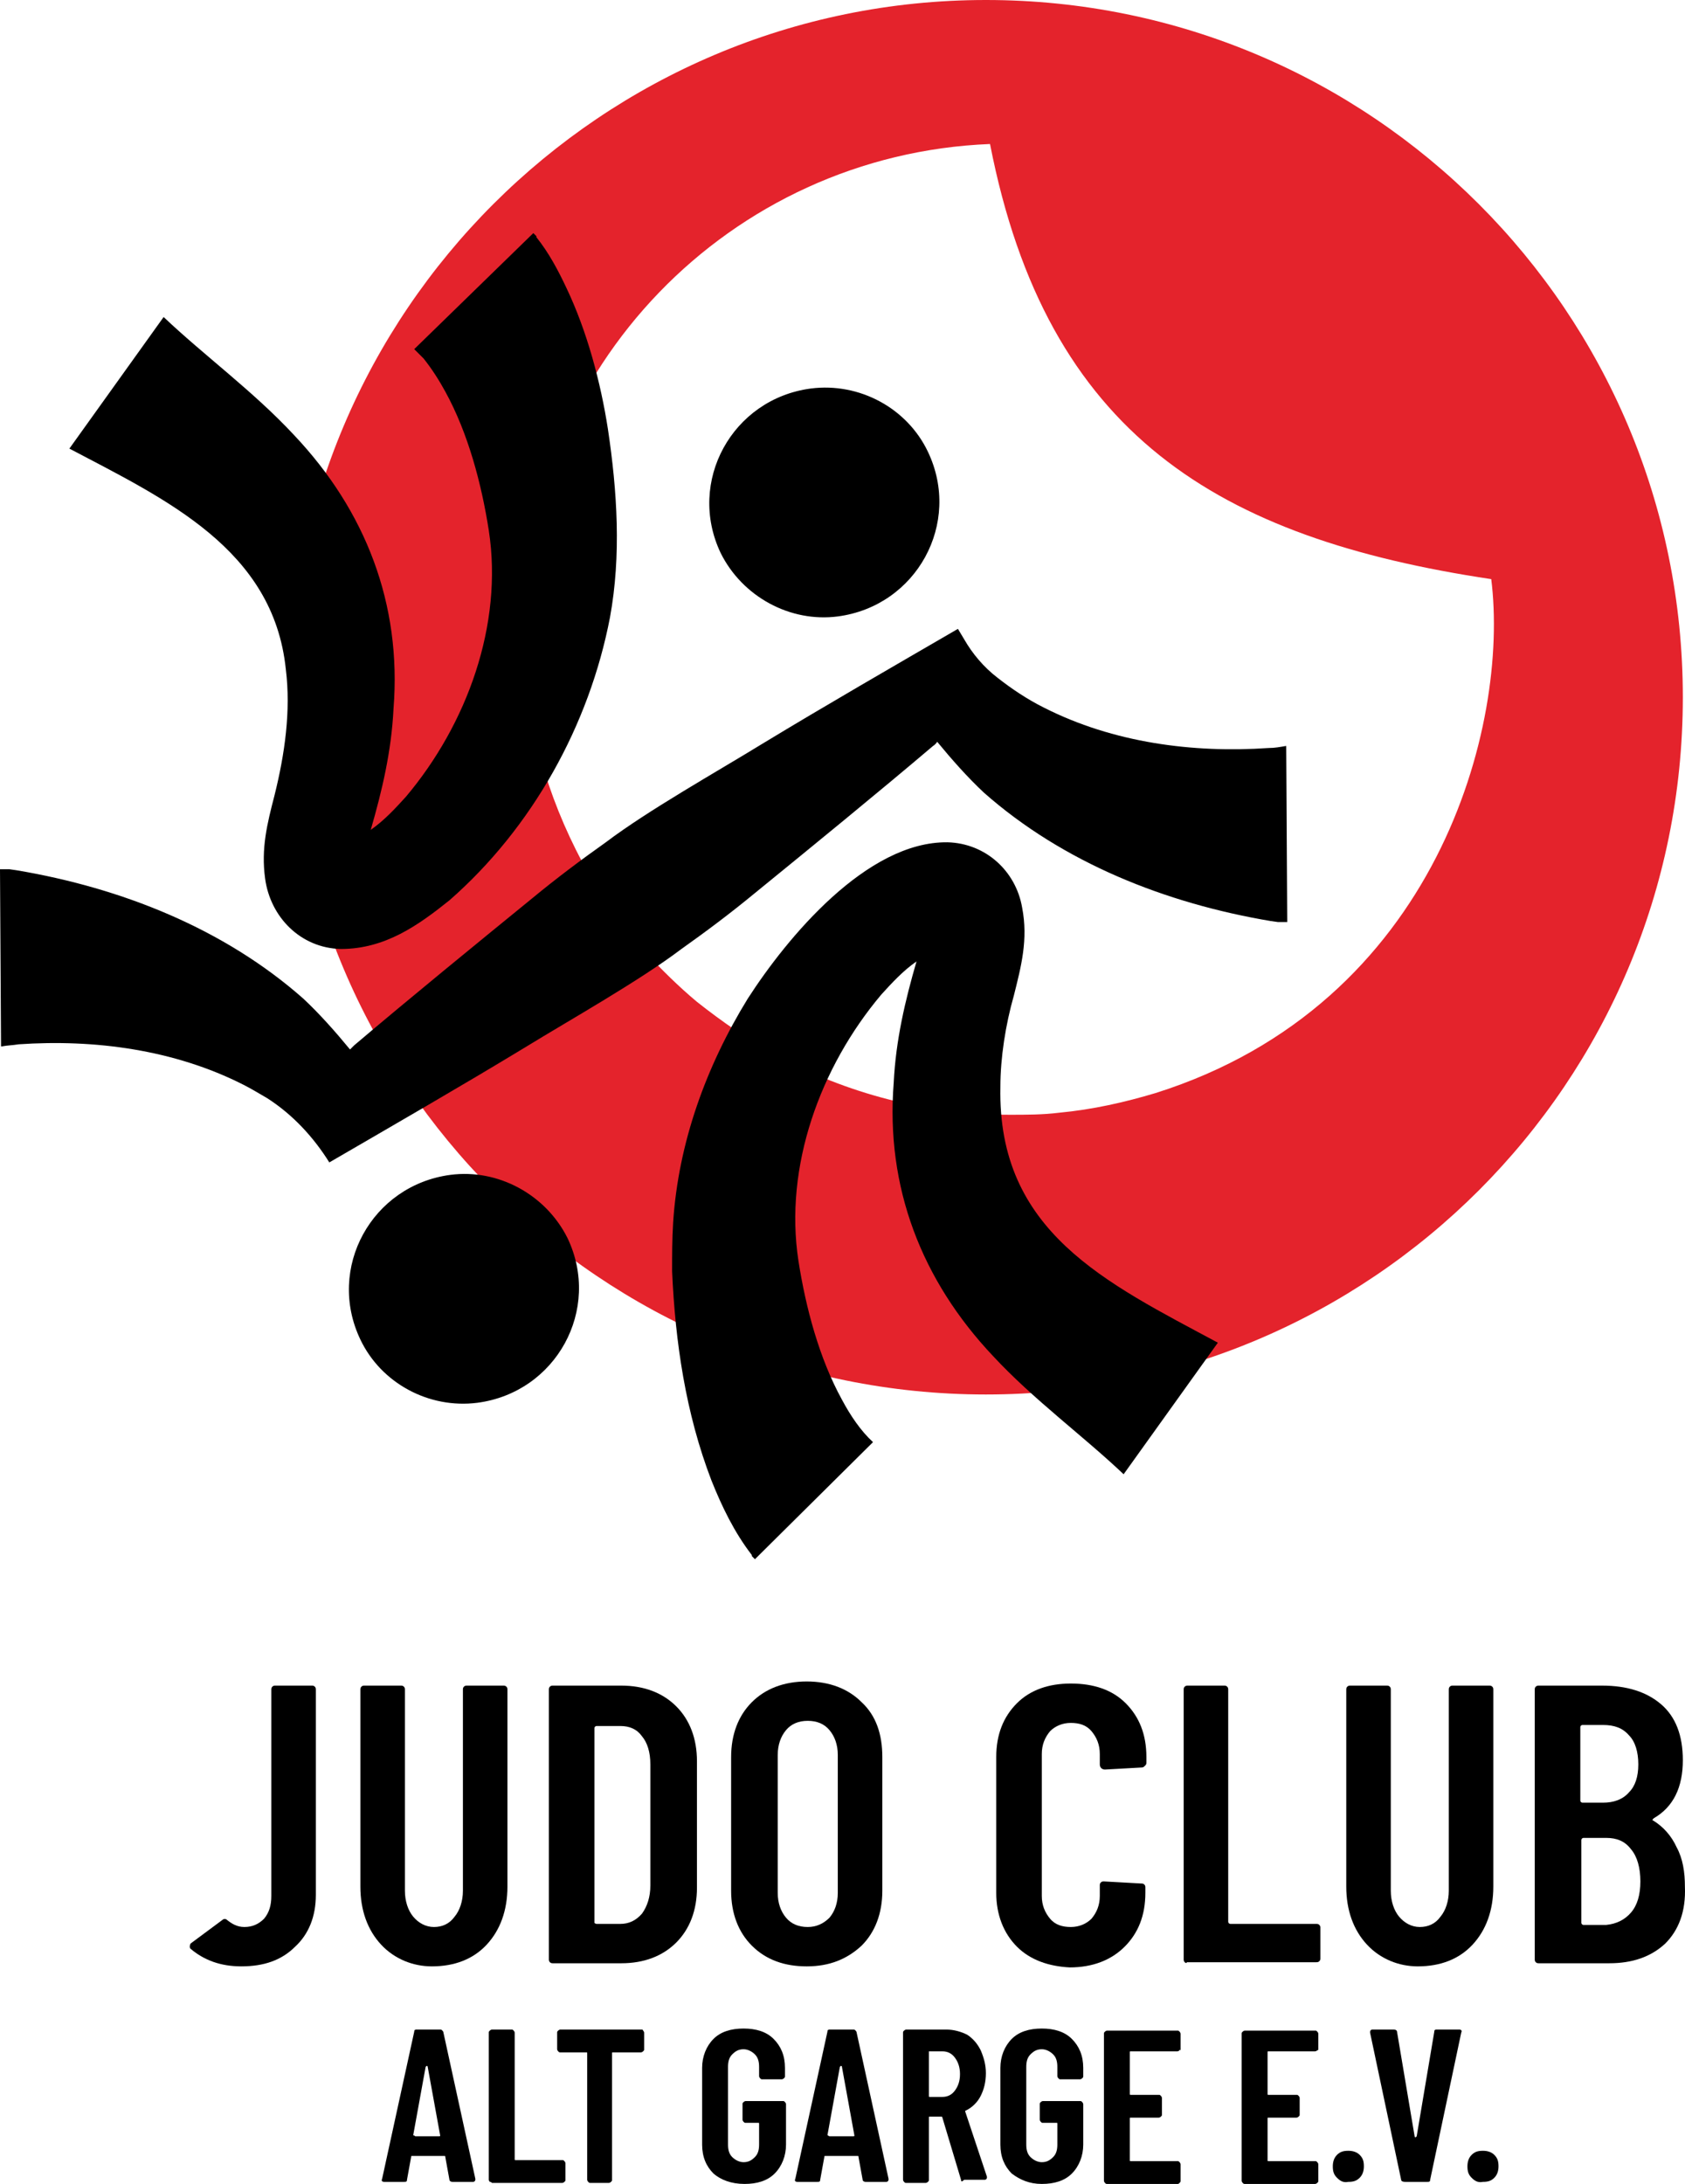 <?xml version="1.0" encoding="UTF-8" standalone="no"?>
<!-- Generator: Adobe Illustrator 28.1.0, SVG Export Plug-In . SVG Version: 6.00 Build 0)  -->

<svg
   version="1.1"
   id="Ebene_1"
   x="0px"
   y="0px"
   viewBox="0 0 162.709 210.8"
   xml:space="preserve"
   sodipodi:docname="2024_JCA_Logo_A.svg"
   inkscape:version="1.3.2 (091e20e, 2023-11-25, custom)"
   width="162.709"
   height="210.8"
   inkscape:export-filename="2024_JCA_Logo_hell.jpg"
   inkscape:export-xdpi="600"
   inkscape:export-ydpi="600"
   xmlns:inkscape="http://www.inkscape.org/namespaces/inkscape"
   xmlns:sodipodi="http://sodipodi.sourceforge.net/DTD/sodipodi-0.dtd"
   xmlns:xlink="http://www.w3.org/1999/xlink"
   xmlns="http://www.w3.org/2000/svg"
   xmlns:svg="http://www.w3.org/2000/svg"><defs
   id="defs33"><linearGradient
     id="swatch33"
     inkscape:swatch="solid"><stop
       style="stop-color:#000000;stop-opacity:1;"
       offset="0"
       id="stop33" /></linearGradient><linearGradient
     inkscape:collect="always"
     xlink:href="#swatch33"
     id="linearGradient33"
     x1="0"
     y1="86.5"
     x2="124.3"
     y2="86.5"
     gradientUnits="userSpaceOnUse" /></defs><sodipodi:namedview
   id="namedview33"
   pagecolor="#ffffff"
   bordercolor="#000000"
   borderopacity="0.25"
   inkscape:showpageshadow="2"
   inkscape:pageopacity="0.0"
   inkscape:pagecheckerboard="true"
   inkscape:deskcolor="#d1d1d1"
   showgrid="false"
   inkscape:zoom="5.6568543"
   inkscape:cx="71.064231"
   inkscape:cy="94.487143"
   inkscape:window-width="3840"
   inkscape:window-height="2036"
   inkscape:window-x="-12"
   inkscape:window-y="-12"
   inkscape:window-maximized="1"
   inkscape:current-layer="g60"
   inkscape:export-bgcolor="#00000000" />
<style
   type="text/css"
   id="style1">.st0 { fill:#E4232C; }
.st1 { fill:#1D1D1B;stroke:#FFFFFF;stroke-width:8.109;stroke-miterlimit:10; }
.st2 { 
    fill:#1D1D1D;
}
</style>

<g
   id="g60"
   inkscape:label="Logo"
   style="display:inline">
	
	
	<path
   class="st0"
   d="M 95.2,0 C 58.1,0 27.9,30.1 27.9,67.3 c 0,37.2 30.1,67.3 67.3,67.3 37.2,0 67.3,-30.1 67.3,-67.3 C 162.5,30.1 132.4,0 95.2,0 Z M 52.1,82.3 v 0 c -0.1,0.1 -0.1,0.1 0,0 -0.1,0.1 -0.1,0.1 0,0 z m 59.5,23.2 c -3,0.9 -6.1,1.6 -9.3,1.9 -1.6,0.2 -3.2,0.2 -4.8,0.2 -8.1,0 -15.8,-2.1 -22.5,-5.7 -2.7,-1.5 -5.3,-3.3 -7.7,-5.2 -1.8,-1.5 -3.4,-3.1 -5,-4.8 -2.6,-3 -4.9,-6.3 -6.7,-9.9 -3.2,-6.4 -5.1,-13.6 -5.1,-21.2 0,-25.3 20,-45.9 45.1,-46.9 5.485,28.102 22.054,38.048 48.4,42 1.76,14.078 -5.158,40.997 -32.4,49.6 z"
   id="path33"
   style="display:inline"
   inkscape:label="Sonne"
   sodipodi:nodetypes="ssssssscsccscccssccc" /><g
   id="g38"
   style="display:inline;fill:#000000;stroke:none;stroke-opacity:1;image-rendering:auto;fill-opacity:1.0"
   inkscape:label="Judoka">
		<path
   class="st2"
   d="m 80.9,59.5 c 7.6,-1 12,-9 8.7,-15.9 -2,-4.2 -6.6,-6.7 -11.3,-6.1 -7.6,1 -12,9 -8.7,15.9 2.1,4.2 6.7,6.7 11.3,6.1 z"
   id="path34"
   style="display:inline;stroke:none;stroke-opacity:1;fill:#000000;fill-opacity:1.0"
   inkscape:label="Kopf oben" />
		
		<path
   class="st2"
   d="m 96.6,104.9 c 0,-2.8 0.5,-6 1.3,-8.8 0.7,-2.8 1.4,-5.4 0.8,-8.5 -0.6,-3.5 -3.5,-6.2 -7.2,-6.3 -7.8,-0.1 -15.5,9.2 -19.3,15.1 -4,6.5 -6.7,13.9 -7.2,21.6 -0.1,1.6 -0.1,3.2 -0.1,4.7 0.3,6.8 1.3,13.7 3.8,20.2 1,2.5 2.2,5 3.9,7.2 0,0 0,0.1 0,0.1 l 0.1,0.1 0.2,0.2 11.4,-11.3 c 0,0 0,0 0,0 -1.2,-1.1 -2.2,-2.6 -3,-4.1 -2.2,-4 -3.5,-8.9 -4.2,-13.4 -1.4,-9.1 2.1,-18.7 8,-25.7 1,-1.1 2.1,-2.3 3.4,-3.2 -1.1,3.8 -2,7.6 -2.2,11.7 -0.8,10.1 2.7,19.1 9.6,26.4 3.9,4.2 8.7,7.7 12.6,11.4 0,0 9.1,-12.7 9.1,-12.7 -10.8,-5.8 -21.3,-10.7 -21,-24.7 z"
   id="path35"
   style="display:inline;stroke:none;stroke-opacity:1;fill:#000000;fill-opacity:1.0"
   inkscape:label="Beine unten" />
		
		<path
   class="st2"
   d="m 124.2,72 c 0,0 0,0 0,0 v 0 c -0.6,0.1 -1.1,0.2 -1.7,0.2 -7.3,0.5 -15,-0.5 -21.7,-3.9 -1.6,-0.8 -3.1,-1.8 -4.5,-2.9 -1.3,-1 -2.4,-2.3 -3.2,-3.7 l -0.6,-1 c -6.2,3.6 -12.8,7.4 -18.9,11.1 -4.4,2.7 -11,6.4 -15.1,9.5 0,0 0,0 0,0 -2.4,1.7 -4.8,3.5 -7.1,5.4 -5.4,4.4 -11.9,9.7 -17.2,14.2 0,0 -0.3,0.3 -0.4,0.4 C 32.4,99.6 30.9,97.9 29.3,96.4 21.6,89.6 11.7,85.7 1.6,84 1.6,84 0.9,83.9 0.9,83.9 H 0.5 0.3 c -0.1,0 -0.1,0 -0.3,0 L 0.1,101 c 0,0 0,0 0,0 h 0.1 c 0.5,-0.1 1,-0.1 1.6,-0.2 7.3,-0.5 15,0.5 21.7,3.9 0.8,0.4 1.6,0.9 2.3,1.3 2.5,1.6 4.5,3.8 6,6.2 v 0 c 6.2,-3.6 12.8,-7.4 18.9,-11.1 4.4,-2.7 11,-6.4 15.1,-9.5 0,0 0,0 0,0 2.4,-1.7 4.8,-3.5 7.1,-5.4 5.4,-4.4 11.9,-9.7 17.2,-14.2 0,0 0.2,-0.1 0.4,-0.4 1.4,1.7 2.9,3.4 4.5,4.9 7.7,6.8 17.6,10.7 27.7,12.4 0,0 0.7,0.1 0.7,0.1 h 0.4 0.2 c 0.1,0 0.1,0 0.3,0 z"
   id="path36"
   style="display:inline;stroke:none;stroke-opacity:1;fill:#000000;fill-opacity:1.0"
   inkscape:label="Mitte" />
		<path
   class="st2"
   d="m 43.5,113.4 c -7.6,1 -12,9 -8.7,15.9 2,4.2 6.6,6.7 11.3,6.1 7.6,-1 12,-9 8.7,-15.9 -2.1,-4.2 -6.7,-6.7 -11.3,-6.1 z"
   id="path37"
   style="display:inline;stroke:none;stroke-opacity:1;fill:#000000;fill-opacity:1.0"
   inkscape:label="Kopf unten" />
		
		<path
   class="st2"
   d="m 27.6,64.6 c 0.5,4 -0.1,8.2 -1.1,12.2 -0.7,2.7 -1.3,5.1 -0.9,8 0.5,3.7 3.4,6.7 7.3,6.8 4.3,0 7.5,-2.3 10.5,-4.7 8,-7 13.5,-16.9 15.5,-27.3 1.1,-6 0.7,-12.2 -0.2,-18.2 -0.7,-4.5 -2,-9.4 -4,-13.6 -0.8,-1.7 -1.7,-3.4 -2.9,-4.9 0,0 0,-0.1 0,-0.1 L 51.7,22.7 51.5,22.5 40,33.7 c 0.3,0.3 0.6,0.6 0.9,0.9 0.8,1 1.5,2.1 2.1,3.2 2.2,4 3.5,8.9 4.2,13.4 1.4,9.1 -2.1,18.7 -8,25.7 -1,1.1 -2.1,2.3 -3.4,3.2 1.1,-3.8 2,-7.6 2.2,-11.7 C 38.8,58.3 35.3,49.3 28.4,42 24.5,37.8 19.7,34.3 15.8,30.6 c 0,0 -9.1,12.7 -9.1,12.7 9.3,4.9 19.7,9.7 20.9,21.3 z"
   id="path38"
   style="display:inline;stroke:none;stroke-opacity:1;fill:#000000;fill-opacity:1.0"
   inkscape:label="Beine oben" />
		
	</g>
	<g
   id="g59"
   style="display:inline;fill:#000000;fill-opacity:1"
   inkscape:label="Schriftzug">
		<g
   id="g46"
   style="display:inline;fill:#000000;fill-opacity:1"
   inkscape:label="Judo Club">
			<path
   class="st2"
   d="m 21.5,185.3 c 0.1,-0.1 0.3,-0.1 0.4,0 0.5,0.4 1,0.7 1.7,0.7 0.8,0 1.4,-0.3 1.9,-0.8 0.5,-0.6 0.7,-1.3 0.7,-2.2 v -19.9 c 0,-0.1 0,-0.2 0.1,-0.3 0.1,-0.1 0.2,-0.1 0.3,-0.1 h 3.5 c 0.1,0 0.2,0 0.3,0.1 0.1,0.1 0.1,0.2 0.1,0.3 v 19.8 c 0,2.1 -0.7,3.8 -2,5 -1.3,1.3 -3,1.9 -5.2,1.9 -2,0 -3.6,-0.6 -4.9,-1.7 -0.1,-0.1 -0.1,-0.3 0,-0.5 z"
   id="path39"
   inkscape:label="J"
   style="fill:#000000;fill-opacity:1" />
			<path
   class="st2"
   d="m 36.8,187.7 c -1.3,-1.4 -2,-3.3 -2,-5.6 v -19 c 0,-0.1 0,-0.2 0.1,-0.3 0.1,-0.1 0.2,-0.1 0.3,-0.1 h 3.5 c 0.1,0 0.2,0 0.3,0.1 0.1,0.1 0.1,0.2 0.1,0.3 v 19.4 c 0,1 0.3,1.9 0.8,2.5 0.5,0.6 1.2,1 2,1 0.8,0 1.5,-0.3 2,-1 0.5,-0.6 0.8,-1.5 0.8,-2.5 v -19.4 c 0,-0.1 0,-0.2 0.1,-0.3 0.1,-0.1 0.2,-0.1 0.3,-0.1 h 3.5 c 0.1,0 0.2,0 0.3,0.1 0.1,0.1 0.1,0.2 0.1,0.3 v 19 c 0,2.3 -0.7,4.2 -2,5.6 -1.3,1.4 -3.1,2.1 -5.3,2.1 -1.8,0 -3.6,-0.7 -4.9,-2.1 z"
   id="path40"
   inkscape:label="U"
   style="fill:#000000;fill-opacity:1" />
			<path
   class="st2"
   d="M 53.1,189.4 C 53,189.3 53,189.2 53,189.1 v -26 c 0,-0.1 0,-0.2 0.1,-0.3 0.1,-0.1 0.2,-0.1 0.3,-0.1 H 60 c 2.2,0 4,0.7 5.3,2 1.3,1.3 2,3.1 2,5.3 v 12.2 c 0,2.2 -0.7,4 -2,5.3 -1.3,1.3 -3.1,2 -5.3,2 h -6.6 c -0.1,0 -0.2,0 -0.3,-0.1 z m 4.5,-3.7 h 2.3 c 0.8,0 1.5,-0.3 2.1,-1 0.5,-0.7 0.8,-1.6 0.8,-2.7 v -11.7 c 0,-1.2 -0.3,-2.1 -0.8,-2.7 -0.5,-0.7 -1.2,-1 -2.1,-1 h -2.3 c -0.1,0 -0.2,0.1 -0.2,0.2 v 18.8 c 0,0 0.1,0.1 0.2,0.1 z"
   id="path41"
   inkscape:label="D"
   style="fill:#000000;fill-opacity:1" />
			<path
   class="st2"
   d="m 72.6,187.8 c -1.3,-1.3 -2,-3.1 -2,-5.3 v -12.9 c 0,-2.2 0.7,-4 2,-5.3 1.3,-1.3 3.1,-2 5.3,-2 2.2,0 4,0.7 5.3,2 1.4,1.3 2,3.1 2,5.3 v 12.9 c 0,2.2 -0.7,4 -2,5.3 -1.4,1.3 -3.1,2 -5.3,2 -2.1,0 -3.9,-0.6 -5.3,-2 z m 7.5,-2.7 c 0.5,-0.6 0.8,-1.4 0.8,-2.4 v -13.3 c 0,-1 -0.3,-1.8 -0.8,-2.4 -0.5,-0.6 -1.2,-0.9 -2.1,-0.9 -0.9,0 -1.6,0.3 -2.1,0.9 -0.5,0.6 -0.8,1.4 -0.8,2.4 v 13.3 c 0,1 0.3,1.8 0.8,2.4 0.5,0.6 1.2,0.9 2.1,0.9 0.8,0 1.5,-0.3 2.1,-0.9 z"
   id="path42"
   inkscape:label="O"
   style="fill:#000000;fill-opacity:1" />
			<path
   class="st2"
   d="m 98.2,187.9 c -1.3,-1.3 -2,-3.1 -2,-5.2 v -13.1 c 0,-2.2 0.7,-3.9 2,-5.2 1.3,-1.3 3.1,-1.9 5.2,-1.9 2.2,0 4,0.6 5.3,1.9 1.3,1.3 2,3 2,5.2 v 0.5 c 0,0.1 0,0.2 -0.1,0.3 -0.1,0.1 -0.2,0.2 -0.3,0.2 l -3.6,0.2 c -0.3,0 -0.5,-0.2 -0.5,-0.5 v -1 c 0,-0.9 -0.3,-1.6 -0.8,-2.2 -0.5,-0.6 -1.2,-0.8 -2,-0.8 -0.8,0 -1.5,0.3 -2,0.8 -0.5,0.6 -0.8,1.3 -0.8,2.2 V 183 c 0,0.9 0.3,1.6 0.8,2.2 0.5,0.6 1.2,0.8 2,0.8 0.8,0 1.5,-0.3 2,-0.8 0.5,-0.6 0.8,-1.3 0.8,-2.2 v -1 c 0,-0.1 0,-0.2 0.1,-0.3 0.1,-0.1 0.2,-0.1 0.3,-0.1 l 3.6,0.2 c 0.1,0 0.2,0 0.3,0.1 0.1,0.1 0.1,0.2 0.1,0.3 v 0.5 c 0,2.2 -0.7,3.9 -2,5.2 -1.3,1.3 -3.1,2 -5.3,2 -2,-0.1 -3.8,-0.7 -5.1,-2 z"
   id="path43"
   inkscape:label="C"
   style="fill:#000000;fill-opacity:1" />
			<path
   class="st2"
   d="m 114.4,189.4 c -0.1,-0.1 -0.1,-0.2 -0.1,-0.3 v -26 c 0,-0.1 0,-0.2 0.1,-0.3 0.1,-0.1 0.2,-0.1 0.3,-0.1 h 3.5 c 0.1,0 0.2,0 0.3,0.1 0.1,0.1 0.1,0.2 0.1,0.3 v 22.4 c 0,0.1 0.1,0.2 0.2,0.2 h 8.3 c 0.1,0 0.2,0 0.3,0.1 0.1,0.1 0.1,0.2 0.1,0.3 v 2.9 c 0,0.1 0,0.2 -0.1,0.3 -0.1,0.1 -0.2,0.1 -0.3,0.1 h -12.5 c 0,0.1 -0.1,0.1 -0.2,0 z"
   id="path44"
   inkscape:label="L"
   style="fill:#000000;fill-opacity:1" />
			<path
   class="st2"
   d="m 132,187.7 c -1.3,-1.4 -2,-3.3 -2,-5.6 v -19 c 0,-0.1 0,-0.2 0.1,-0.3 0.1,-0.1 0.2,-0.1 0.3,-0.1 h 3.5 c 0.1,0 0.2,0 0.3,0.1 0.1,0.1 0.1,0.2 0.1,0.3 v 19.4 c 0,1 0.3,1.9 0.8,2.5 0.5,0.6 1.2,1 2,1 0.8,0 1.5,-0.3 2,-1 0.5,-0.6 0.8,-1.5 0.8,-2.5 v -19.4 c 0,-0.1 0,-0.2 0.1,-0.3 0.1,-0.1 0.2,-0.1 0.3,-0.1 h 3.5 c 0.1,0 0.2,0 0.3,0.1 0.1,0.1 0.1,0.2 0.1,0.3 v 19 c 0,2.3 -0.7,4.2 -2,5.6 -1.3,1.4 -3.1,2.1 -5.3,2.1 -1.8,0 -3.6,-0.7 -4.9,-2.1 z"
   id="path45"
   inkscape:label="U"
   style="fill:#000000;fill-opacity:1" />
			<path
   class="st2"
   d="m 160.8,187.6 c -1.4,1.3 -3.2,1.9 -5.4,1.9 h -6.8 c -0.1,0 -0.2,0 -0.3,-0.1 -0.1,-0.1 -0.1,-0.2 -0.1,-0.3 v -26 c 0,-0.1 0,-0.2 0.1,-0.3 0.1,-0.1 0.2,-0.1 0.3,-0.1 h 6.1 c 2.4,0 4.3,0.6 5.7,1.8 1.4,1.2 2.1,3 2.1,5.4 0,2.6 -0.9,4.5 -2.8,5.6 -0.1,0.1 -0.2,0.2 -0.1,0.2 1,0.6 1.8,1.5 2.3,2.6 0.6,1.1 0.8,2.4 0.8,3.8 0.1,2.4 -0.6,4.2 -1.9,5.5 z m -8.2,-20.9 v 7.1 c 0,0.1 0.1,0.2 0.2,0.2 h 2 c 1,0 1.9,-0.3 2.5,-1 0.6,-0.6 0.9,-1.5 0.9,-2.7 0,-1.2 -0.3,-2.2 -0.9,-2.8 -0.6,-0.7 -1.4,-1 -2.5,-1 h -2 c -0.1,0 -0.2,0.1 -0.2,0.2 z m 4.9,17.9 c 0.6,-0.7 0.9,-1.7 0.9,-3 0,-1.3 -0.3,-2.4 -0.9,-3.1 -0.6,-0.8 -1.4,-1.1 -2.4,-1.1 h -2.2 c -0.1,0 -0.2,0.1 -0.2,0.2 v 8 c 0,0.1 0.1,0.2 0.2,0.2 h 2.2 c 1,-0.1 1.8,-0.5 2.4,-1.2 z"
   id="path46"
   inkscape:label="B"
   style="fill:#000000;fill-opacity:1" />
		</g>
		<g
   id="g58"
   style="display:inline;fill:#000000;fill-opacity:1"
   inkscape:label="Alt Garge e.V.">
			<path
   class="st2"
   d="M 43.4,210.4 43,208.2 c 0,-0.1 0,-0.1 -0.1,-0.1 h -3.1 c -0.1,0 -0.1,0 -0.1,0.1 l -0.4,2.2 c 0,0.2 -0.1,0.2 -0.3,0.2 h -1.9 c -0.2,0 -0.3,-0.1 -0.2,-0.3 L 40,196.1 c 0,-0.2 0.1,-0.2 0.3,-0.2 h 2.2 c 0.2,0 0.2,0.1 0.3,0.2 l 3.1,14.2 v 0.1 c 0,0.1 -0.1,0.2 -0.2,0.2 h -2 c -0.2,0 -0.3,-0.1 -0.3,-0.2 z m -3.3,-4.2 h 2.3 c 0.1,0 0.1,0 0.1,-0.1 l -1.2,-6.6 c 0,0 0,-0.1 -0.1,-0.1 0,0 0,0 -0.1,0.1 l -1.2,6.6 c 0.1,0 0.2,0.1 0.2,0.1 z"
   id="path47"
   inkscape:label="A"
   style="fill:#000000;fill-opacity:1" />
			<path
   class="st2"
   d="m 47.3,210.6 c 0,0 -0.1,-0.1 -0.1,-0.2 v -14.2 c 0,-0.1 0,-0.1 0.1,-0.2 0,0 0.1,-0.1 0.2,-0.1 h 1.9 c 0.1,0 0.1,0 0.2,0.1 0,0 0.1,0.1 0.1,0.2 v 12.2 c 0,0.1 0,0.1 0.1,0.1 h 4.5 c 0.1,0 0.1,0 0.2,0.1 0,0 0.1,0.1 0.1,0.2 v 1.6 c 0,0.1 0,0.1 -0.1,0.2 0,0 -0.1,0.1 -0.2,0.1 h -6.8 c -0.1,-0.1 -0.1,-0.1 -0.2,-0.1 z"
   id="path48"
   inkscape:label="L"
   style="fill:#000000;fill-opacity:1" />
			<path
   class="st2"
   d="m 62.1,196 c 0,0 0.1,0.1 0.1,0.2 v 1.6 c 0,0.1 0,0.1 -0.1,0.2 0,0 -0.1,0.1 -0.2,0.1 h -2.7 c -0.1,0 -0.1,0 -0.1,0.1 v 12.2 c 0,0.1 0,0.1 -0.1,0.2 0,0 -0.1,0.1 -0.2,0.1 H 57 c -0.1,0 -0.1,0 -0.2,-0.1 0,0 -0.1,-0.1 -0.1,-0.2 v -12.2 c 0,-0.1 0,-0.1 -0.1,-0.1 h -2.5 c -0.1,0 -0.1,0 -0.2,-0.1 0,0 -0.1,-0.1 -0.1,-0.2 v -1.6 c 0,-0.1 0,-0.1 0.1,-0.2 0,0 0.1,-0.1 0.2,-0.1 h 7.8 c 0.1,0 0.2,0 0.2,0.1 z"
   id="path49"
   inkscape:label="T"
   style="fill:#000000;fill-opacity:1" />
			<path
   class="st2"
   d="m 68.9,209.8 c -0.7,-0.7 -1.1,-1.6 -1.1,-2.8 v -7.4 c 0,-1.1 0.4,-2.1 1.1,-2.8 0.7,-0.7 1.7,-1 2.9,-1 1.2,0 2.2,0.3 2.9,1 0.7,0.7 1.1,1.6 1.1,2.8 v 0.8 c 0,0.1 0,0.1 -0.1,0.2 0,0 -0.1,0.1 -0.2,0.1 h -1.9 c -0.1,0 -0.1,0 -0.2,-0.1 0,0 -0.1,-0.1 -0.1,-0.2 v -0.9 c 0,-0.5 -0.1,-0.9 -0.4,-1.2 -0.3,-0.3 -0.7,-0.5 -1.1,-0.5 -0.5,0 -0.8,0.2 -1.1,0.5 -0.3,0.3 -0.4,0.7 -0.4,1.2 v 7.5 c 0,0.5 0.1,0.9 0.4,1.2 0.3,0.3 0.7,0.5 1.1,0.5 0.5,0 0.8,-0.2 1.1,-0.5 0.3,-0.3 0.4,-0.7 0.4,-1.2 v -2 c 0,-0.1 0,-0.1 -0.1,-0.1 H 72 c -0.1,0 -0.1,0 -0.2,-0.1 0,0 -0.1,-0.1 -0.1,-0.2 v -1.5 c 0,-0.1 0,-0.1 0.1,-0.2 0,0 0.1,-0.1 0.2,-0.1 h 3.6 c 0.1,0 0.1,0 0.2,0.1 0,0 0.1,0.1 0.1,0.2 v 3.9 c 0,1.1 -0.4,2.1 -1.1,2.8 -0.7,0.7 -1.7,1 -2.9,1 -1.3,0 -2.3,-0.4 -3,-1 z"
   id="path50"
   inkscape:label="G"
   style="fill:#000000;fill-opacity:1" />
			<path
   class="st2"
   d="m 83.3,210.4 -0.4,-2.2 c 0,-0.1 0,-0.1 -0.1,-0.1 h -3.1 c -0.1,0 -0.1,0 -0.1,0.1 l -0.4,2.2 c 0,0.2 -0.1,0.2 -0.3,0.2 H 77 c -0.2,0 -0.3,-0.1 -0.2,-0.3 l 3.1,-14.2 c 0,-0.2 0.1,-0.2 0.3,-0.2 h 2.2 c 0.2,0 0.2,0.1 0.3,0.2 l 3.1,14.2 v 0.1 c 0,0.1 -0.1,0.2 -0.2,0.2 h -2 c -0.2,0 -0.3,-0.1 -0.3,-0.2 z m -3.2,-4.2 h 2.3 c 0.1,0 0.1,0 0.1,-0.1 l -1.2,-6.6 c 0,0 0,-0.1 -0.1,-0.1 0,0 0,0 -0.1,0.1 l -1.2,6.6 c 0.1,0 0.1,0.1 0.2,0.1 z"
   id="path51"
   inkscape:label="A"
   style="fill:#000000;fill-opacity:1" />
			<path
   class="st2"
   d="m 92.8,210.4 -1.8,-6 c 0,-0.1 -0.1,-0.1 -0.1,-0.1 h -1.1 c -0.1,0 -0.1,0 -0.1,0.1 v 6 c 0,0.1 0,0.1 -0.1,0.2 0,0 -0.1,0.1 -0.2,0.1 h -1.9 c -0.1,0 -0.1,0 -0.2,-0.1 0,0 -0.1,-0.1 -0.1,-0.2 v -14.2 c 0,-0.1 0,-0.1 0.1,-0.2 0,0 0.1,-0.1 0.2,-0.1 h 3.9 c 0.7,0 1.4,0.2 2,0.5 0.6,0.4 1,0.9 1.3,1.5 0.3,0.7 0.5,1.4 0.5,2.2 0,0.9 -0.2,1.6 -0.5,2.2 -0.3,0.6 -0.8,1.1 -1.4,1.4 -0.1,0 -0.1,0.1 -0.1,0.1 l 2.1,6.3 c 0,0 0,0.1 0,0.1 0,0.1 -0.1,0.2 -0.2,0.2 h -2 c -0.2,0.2 -0.3,0.2 -0.3,0 z m -3.1,-12.3 v 4.2 c 0,0.1 0,0.1 0.1,0.1 H 91 c 0.5,0 0.9,-0.2 1.2,-0.6 0.3,-0.4 0.5,-0.9 0.5,-1.6 0,-0.7 -0.2,-1.2 -0.5,-1.6 C 91.9,198.2 91.5,198 91,198 h -1.3 z"
   id="path52"
   inkscape:label="R"
   style="fill:#000000;fill-opacity:1" />
			<path
   class="st2"
   d="M 97.7,209.8 C 97,209.1 96.6,208.2 96.6,207 v -7.4 c 0,-1.1 0.4,-2.1 1.1,-2.8 0.7,-0.7 1.7,-1 2.9,-1 1.2,0 2.2,0.3 2.9,1 0.7,0.7 1.1,1.6 1.1,2.8 v 0.8 c 0,0.1 0,0.1 -0.1,0.2 0,0 -0.1,0.1 -0.2,0.1 h -1.9 c -0.1,0 -0.1,0 -0.2,-0.1 0,0 -0.1,-0.1 -0.1,-0.2 v -0.9 c 0,-0.5 -0.1,-0.9 -0.4,-1.2 -0.3,-0.3 -0.7,-0.5 -1.1,-0.5 -0.5,0 -0.8,0.2 -1.1,0.5 -0.3,0.3 -0.4,0.7 -0.4,1.2 v 7.5 c 0,0.5 0.1,0.9 0.4,1.2 0.3,0.3 0.7,0.5 1.1,0.5 0.5,0 0.8,-0.2 1.1,-0.5 0.3,-0.3 0.4,-0.7 0.4,-1.2 v -2 c 0,-0.1 0,-0.1 -0.1,-0.1 h -1.3 c -0.1,0 -0.1,0 -0.2,-0.1 0,0 -0.1,-0.1 -0.1,-0.2 v -1.5 c 0,-0.1 0,-0.1 0.1,-0.2 0,0 0.1,-0.1 0.2,-0.1 h 3.6 c 0.1,0 0.1,0 0.2,0.1 0,0 0.1,0.1 0.1,0.2 v 3.9 c 0,1.1 -0.4,2.1 -1.1,2.8 -0.7,0.7 -1.7,1 -2.9,1 -1.2,0 -2.1,-0.4 -2.9,-1 z"
   id="path53"
   inkscape:label="G"
   style="fill:#000000;fill-opacity:1" />
			<path
   class="st2"
   d="m 113.9,197.9 c 0,0 -0.1,0.1 -0.2,0.1 h -4.5 c -0.1,0 -0.1,0 -0.1,0.1 v 4 c 0,0.1 0,0.1 0.1,0.1 h 2.7 c 0.1,0 0.1,0 0.2,0.1 0,0 0.1,0.1 0.1,0.2 v 1.6 c 0,0.1 0,0.1 -0.1,0.2 0,0 -0.1,0.1 -0.2,0.1 h -2.7 c -0.1,0 -0.1,0 -0.1,0.1 v 4 c 0,0.1 0,0.1 0.1,0.1 h 4.5 c 0.1,0 0.1,0 0.2,0.1 0,0 0.1,0.1 0.1,0.2 v 1.6 c 0,0.1 0,0.1 -0.1,0.2 -0.1,0.1 -0.1,0.1 -0.2,0.1 h -6.8 c -0.1,0 -0.1,0 -0.2,-0.1 0,0 -0.1,-0.1 -0.1,-0.2 v -14.2 c 0,-0.1 0,-0.1 0.1,-0.2 0,0 0.1,-0.1 0.2,-0.1 h 6.8 c 0.1,0 0.1,0 0.2,0.1 0,0 0.1,0.1 0.1,0.2 v 1.6 c -0.1,-0.1 -0.1,0 -0.1,0 z"
   id="path54"
   inkscape:label="E"
   style="fill:#000000;fill-opacity:1" />
			<path
   class="st2"
   d="m 127.2,197.9 c 0,0 -0.1,0.1 -0.2,0.1 h -4.5 c -0.1,0 -0.1,0 -0.1,0.1 v 4 c 0,0.1 0,0.1 0.1,0.1 h 2.7 c 0.1,0 0.1,0 0.2,0.1 0,0 0.1,0.1 0.1,0.2 v 1.6 c 0,0.1 0,0.1 -0.1,0.2 0,0 -0.1,0.1 -0.2,0.1 h -2.7 c -0.1,0 -0.1,0 -0.1,0.1 v 4 c 0,0.1 0,0.1 0.1,0.1 h 4.5 c 0.1,0 0.1,0 0.2,0.1 0,0 0.1,0.1 0.1,0.2 v 1.6 c 0,0.1 0,0.1 -0.1,0.2 0,0 -0.1,0.1 -0.2,0.1 h -6.8 c -0.1,0 -0.1,0 -0.2,-0.1 0,0 -0.1,-0.1 -0.1,-0.2 v -14.2 c 0,-0.1 0,-0.1 0.1,-0.2 0,0 0.1,-0.1 0.2,-0.1 h 6.8 c 0.1,0 0.1,0 0.2,0.1 0,0 0.1,0.1 0.1,0.2 v 1.6 c 0,-0.1 0,0 -0.1,0 z"
   id="path55"
   inkscape:label="E"
   style="fill:#000000;fill-opacity:1" />
			<path
   class="st2"
   d="m 129.1,210.2 c -0.3,-0.3 -0.4,-0.6 -0.4,-1.1 0,-0.4 0.1,-0.8 0.4,-1.1 0.3,-0.3 0.6,-0.4 1.1,-0.4 0.4,0 0.8,0.1 1.1,0.4 0.3,0.3 0.4,0.6 0.4,1.1 0,0.4 -0.1,0.8 -0.4,1.1 -0.3,0.3 -0.6,0.4 -1.1,0.4 -0.5,0.1 -0.8,-0.1 -1.1,-0.4 z"
   id="path56"
   inkscape:label="Punkt"
   style="fill:#000000;fill-opacity:1" />
			<path
   class="st2"
   d="m 135.3,210.4 -3,-14.2 v -0.1 c 0,-0.1 0.1,-0.2 0.2,-0.2 h 2.1 c 0.2,0 0.3,0.1 0.3,0.2 l 1.7,10.1 c 0,0 0,0.1 0.1,0.1 0,0 0,0 0.1,-0.1 l 1.7,-10.1 c 0,-0.2 0.1,-0.2 0.3,-0.2 h 2.1 c 0.2,0 0.3,0.1 0.2,0.3 l -3,14.2 c 0,0.2 -0.1,0.2 -0.3,0.2 h -2.1 c -0.3,0 -0.4,-0.1 -0.4,-0.2 z"
   id="path57"
   inkscape:label="V"
   style="fill:#000000;fill-opacity:1" />
			<path
   class="st2"
   d="m 142.1,210.2 c -0.3,-0.3 -0.4,-0.6 -0.4,-1.1 0,-0.4 0.1,-0.8 0.4,-1.1 0.3,-0.3 0.6,-0.4 1.1,-0.4 0.4,0 0.8,0.1 1.1,0.4 0.3,0.3 0.4,0.6 0.4,1.1 0,0.4 -0.1,0.8 -0.4,1.1 -0.3,0.3 -0.6,0.4 -1.1,0.4 -0.5,0.1 -0.8,-0.1 -1.1,-0.4 z"
   id="path58"
   inkscape:label="Punkt"
   style="fill:#000000;fill-opacity:1" />
		</g>
	</g>
</g></svg>
